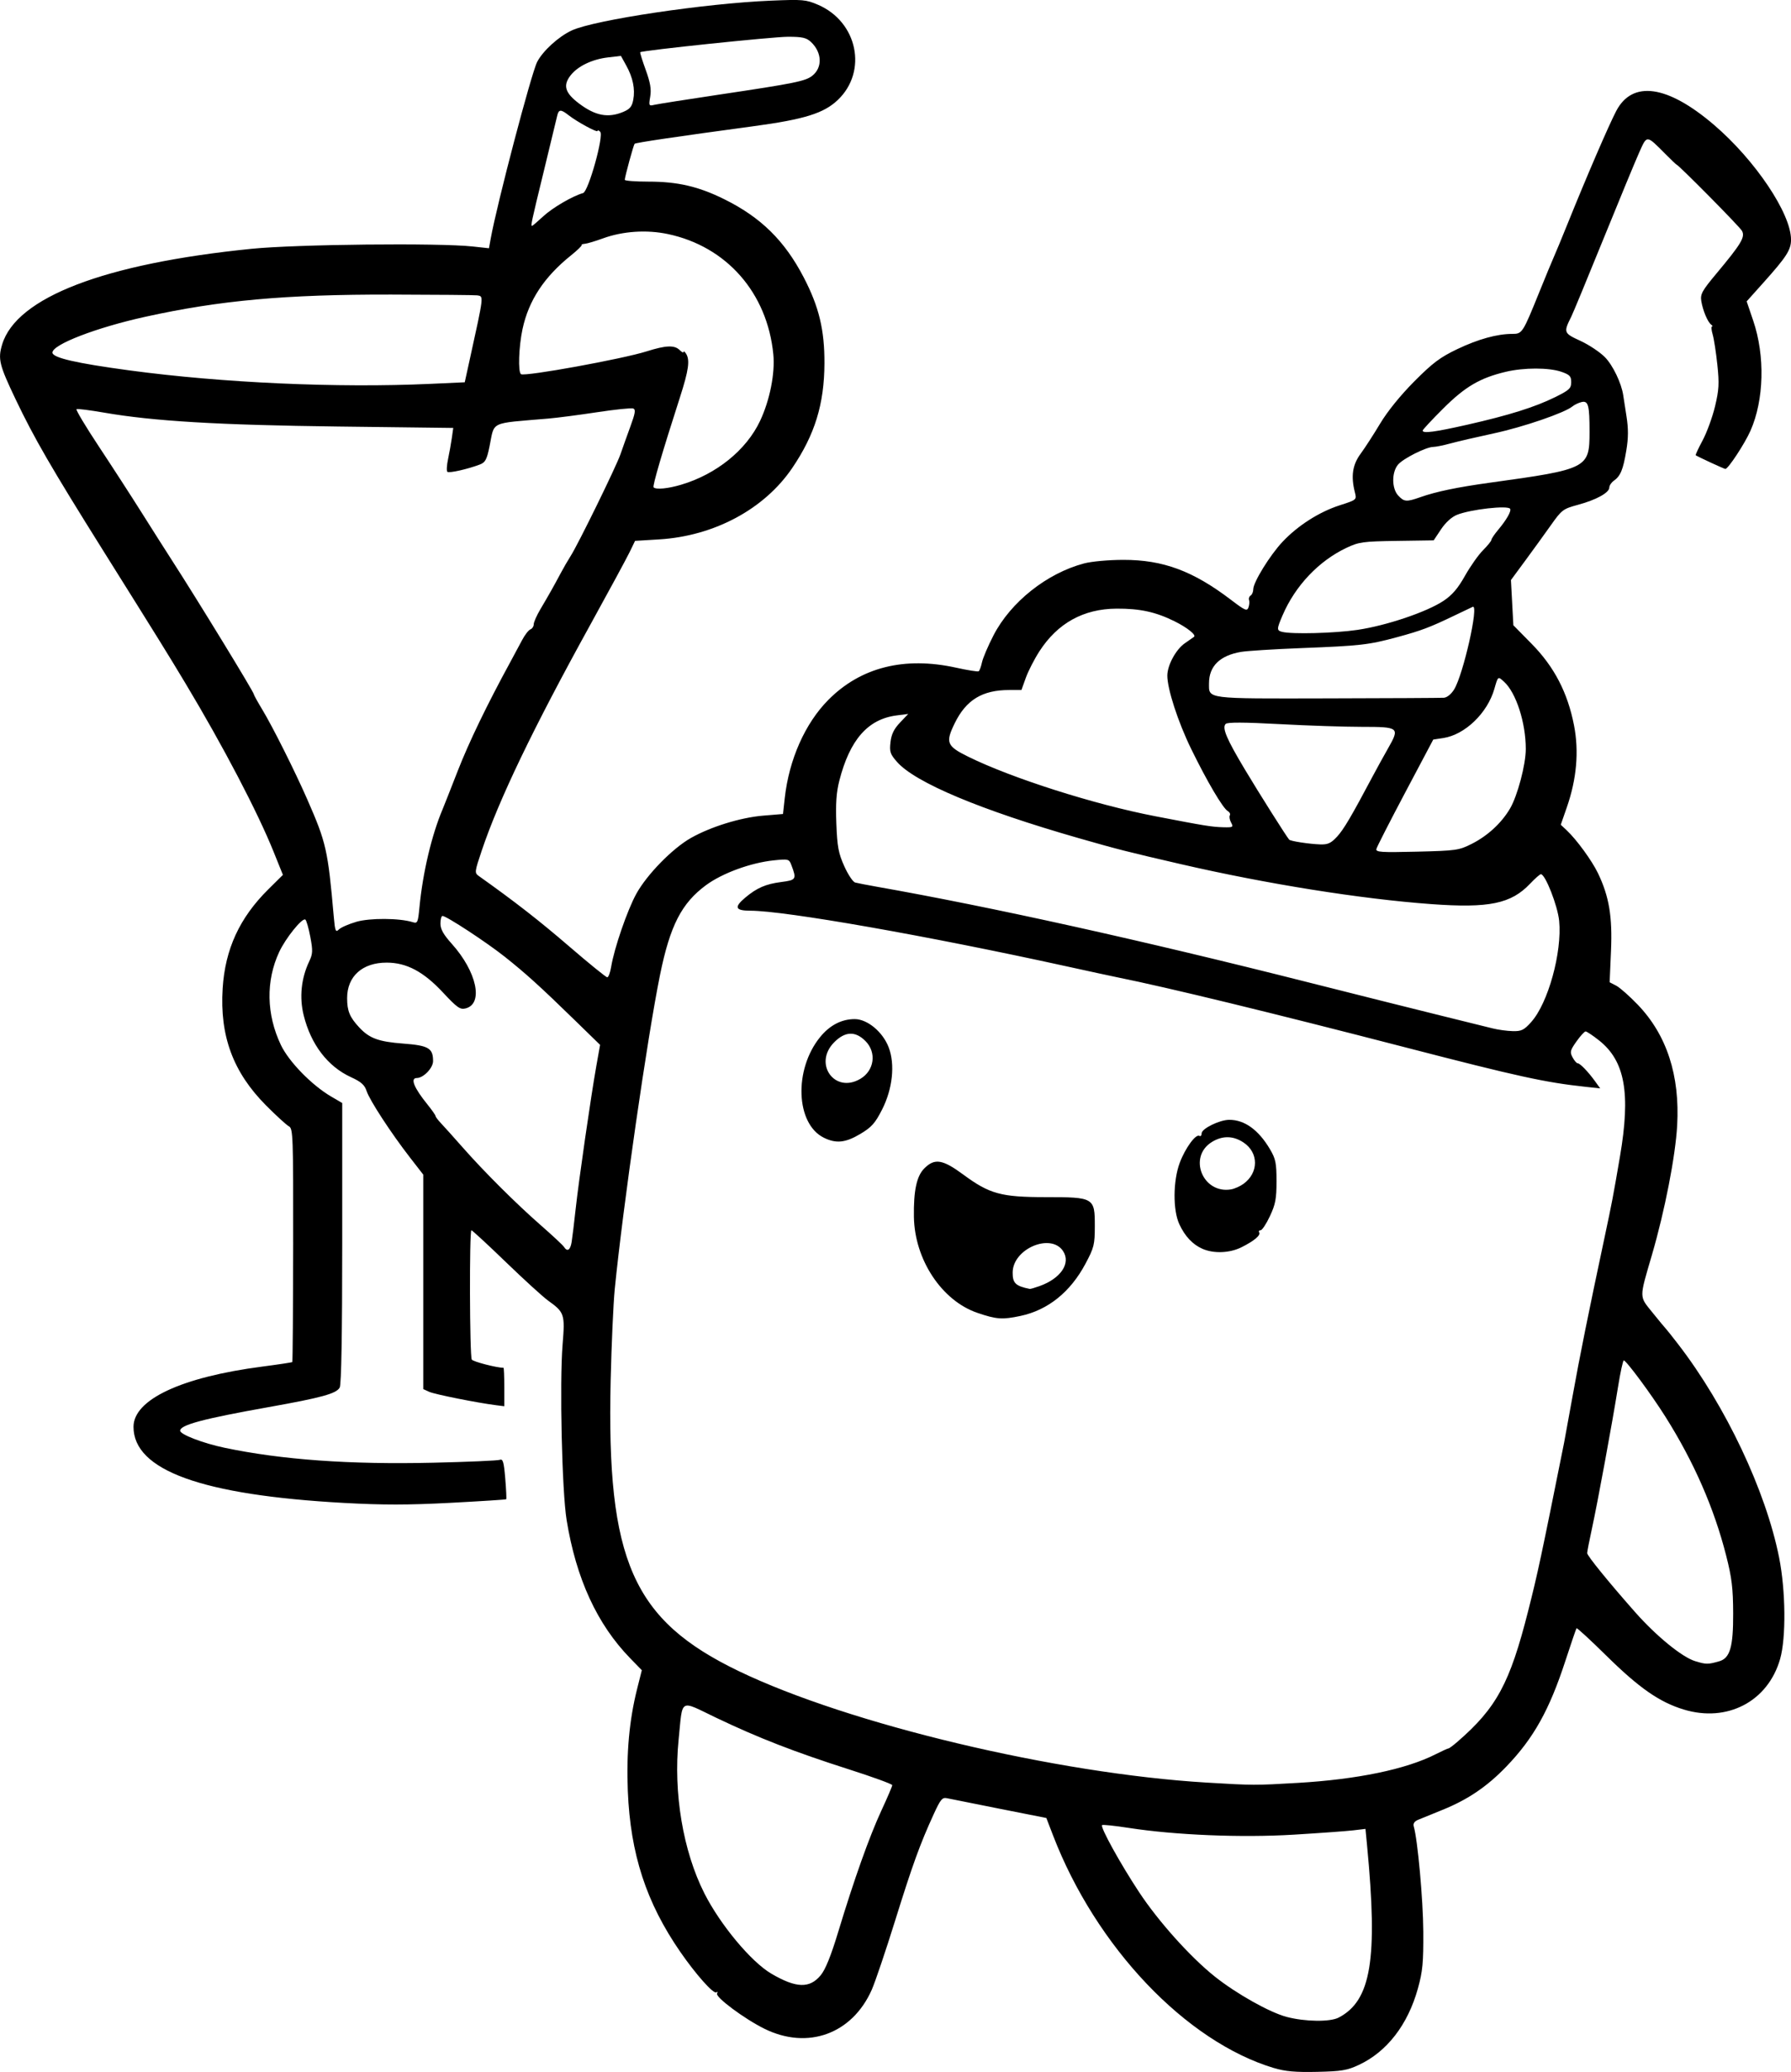 <?xml version="1.0" encoding="UTF-8" standalone="no"?>
<!-- Created with Inkscape (http://www.inkscape.org/) -->

<svg
   width="192.975mm"
   height="223.235mm"
   viewBox="0 0 192.976 223.235"
   version="1.1"
   id="svg5"
   xml:space="preserve"
   xmlns="http://www.w3.org/2000/svg"
   xmlns:svg="http://www.w3.org/2000/svg"><defs
     id="defs2" /><g
     id="layer1"
     transform="translate(6.229,-39.419)"><path
       style="fill:#000000;stroke-width:0.265"
       d="m 131.052,262.234 c -9.503,-2.849 -19.19,-13.045 -23.818,-25.07 l -0.722,-1.877 -5.06,-1.002 c -2.783,-0.551 -5.323,-1.059 -5.645,-1.129 -0.506,-0.11 -0.698,0.12 -1.417,1.688 -1.484,3.236 -2.287,5.449 -4.17,11.495 -1.018,3.267 -2.151,6.619 -2.517,7.449 -2.108,4.766 -6.896,6.509 -11.563,4.208 -2.167,-1.069 -5.339,-3.432 -5.108,-3.806 0.096,-0.156 0.056,-0.21 -0.089,-0.12 -0.308,0.191 -2.193,-1.929 -3.862,-4.342 -3.678,-5.32 -5.387,-10.553 -5.664,-17.345 -0.166,-4.079 0.157,-7.641 0.997,-10.986 l 0.511,-2.032 -1.258,-1.293 c -3.558,-3.658 -5.817,-8.569 -6.844,-14.884 -0.502,-3.084 -0.77,-14.784 -0.434,-18.918 0.266,-3.274 0.206,-3.457 -1.573,-4.735 -0.544,-0.391 -2.587,-2.254 -4.54,-4.14 -1.952,-1.886 -3.623,-3.428 -3.712,-3.428 -0.232,0 -0.193,13.565 0.04,13.931 0.144,0.227 2.687,0.885 3.418,0.885 0.046,0 0.084,0.932 0.084,2.071 v 2.071 l -0.86,-0.108 c -2.033,-0.255 -6.634,-1.174 -7.226,-1.444 l -0.645,-0.294 v -11.554 -11.554 l -1.421,-1.831 c -2.04,-2.629 -4.349,-6.166 -4.679,-7.166 -0.222,-0.673 -0.587,-0.998 -1.679,-1.498 -2.514,-1.151 -4.328,-3.524 -5.107,-6.679 -0.476,-1.929 -0.266,-3.979 0.594,-5.79 0.39,-0.822 0.405,-1.152 0.12,-2.662 -0.179,-0.948 -0.42,-1.782 -0.537,-1.854 -0.338,-0.209 -2.116,1.996 -2.812,3.489 -1.454,3.116 -1.387,6.737 0.184,10.029 0.858,1.798 3.321,4.324 5.409,5.547 l 1.197,0.701 v 15.073 c 0,9.778 -0.095,15.251 -0.271,15.58 -0.35,0.654 -1.933,1.089 -7.667,2.111 -7.037,1.254 -9.525,1.917 -9.525,2.541 0,0.402 2.459,1.349 4.764,1.833 6.177,1.3 13.486,1.824 22.51,1.615 3.722,-0.086 6.949,-0.226 7.171,-0.311 0.332,-0.127 0.434,0.225 0.583,2.01 0.099,1.191 0.147,2.198 0.105,2.238 -0.041,0.04 -2.754,0.214 -6.028,0.386 -4.526,0.238 -7.274,0.24 -11.461,0.009 -15.299,-0.843 -22.67,-3.508 -22.67,-8.197 0,-2.942 5.162,-5.357 13.873,-6.491 1.737,-0.226 3.193,-0.447 3.236,-0.49 0.043,-0.043 0.085,-5.719 0.094,-12.613 0.014,-11.778 -0.014,-12.549 -0.458,-12.783 -0.26,-0.137 -1.374,-1.156 -2.476,-2.265 -3.54,-3.564 -4.987,-7.474 -4.663,-12.6 0.267,-4.224 1.823,-7.601 4.911,-10.66 l 1.581,-1.566 -1.001,-2.486 c -1.729,-4.293 -5.429,-11.365 -9.468,-18.097 -1.916,-3.194 -2.874,-4.739 -8.856,-14.287 -5.635,-8.996 -7.475,-12.174 -9.474,-16.365 -1.763,-3.696 -1.923,-4.345 -1.454,-5.902 1.529,-5.081 11.007,-8.72 26.871,-10.315 4.84,-0.487 20.179,-0.648 23.831,-0.25 l 1.753,0.191 0.182,-1.01 c 0.677,-3.758 4.385,-17.864 5.013,-19.071 0.62,-1.193 2.326,-2.742 3.734,-3.39 2.458,-1.132 14.331,-2.908 21.431,-3.205 3.459,-0.145 3.797,-0.116 5.103,0.447 4.251,1.832 5.36,7.167 2.129,10.247 -1.515,1.445 -3.599,2.093 -9.115,2.838 -8.259,1.115 -12.66,1.766 -12.784,1.89 -0.112,0.112 -1.03,3.464 -1.061,3.877 -0.008,0.109 1.138,0.198 2.548,0.198 3.149,0 5.379,0.516 8.153,1.885 3.958,1.954 6.521,4.472 8.58,8.429 1.648,3.168 2.249,5.659 2.234,9.265 -0.018,4.388 -1.034,7.689 -3.474,11.281 -3.008,4.43 -8.409,7.325 -14.336,7.686 l -2.594,0.158 -0.591,1.219 c -0.325,0.67 -2.246,4.218 -4.269,7.885 -6.14,11.127 -9.82,18.786 -11.667,24.284 -0.769,2.289 -0.78,2.387 -0.305,2.724 3.846,2.73 6.517,4.81 9.727,7.576 2.128,1.833 3.976,3.333 4.107,3.333 0.131,0 0.32,-0.506 0.421,-1.124 0.329,-2.009 1.741,-6.11 2.711,-7.871 1.143,-2.077 3.894,-4.89 5.883,-6.016 2.139,-1.211 5.348,-2.203 7.782,-2.405 l 2.14,-0.178 0.188,-1.704 c 0.459,-4.164 2.193,-8.07 4.707,-10.601 3.482,-3.507 8.182,-4.688 13.758,-3.458 1.237,0.273 2.329,0.447 2.427,0.388 0.098,-0.06 0.26,-0.494 0.36,-0.965 0.1,-0.471 0.659,-1.781 1.242,-2.91 1.852,-3.587 5.742,-6.678 9.742,-7.743 0.825,-0.22 2.647,-0.385 4.254,-0.387 4.282,-0.005 7.508,1.194 11.596,4.309 1.516,1.155 1.726,1.245 1.882,0.809 0.096,-0.27 0.124,-0.628 0.061,-0.795 -0.062,-0.167 0.013,-0.383 0.169,-0.479 0.155,-0.096 0.283,-0.399 0.283,-0.674 0,-0.758 1.799,-3.675 3.158,-5.119 1.643,-1.746 3.951,-3.22 6.159,-3.93 1.835,-0.591 1.838,-0.594 1.635,-1.393 -0.443,-1.741 -0.261,-2.97 0.617,-4.161 0.461,-0.626 1.409,-2.09 2.106,-3.255 0.784,-1.309 2.184,-3.039 3.671,-4.534 1.989,-2 2.789,-2.601 4.634,-3.482 2.261,-1.079 4.295,-1.642 5.94,-1.642 1.063,0 1.114,-0.08 2.921,-4.549 0.665,-1.646 1.37,-3.349 1.567,-3.786 0.197,-0.437 0.837,-1.984 1.424,-3.44 2.08,-5.159 4.473,-10.71 5.281,-12.247 1.746,-3.324 5.519,-2.786 10.529,1.501 4.438,3.797 8.302,9.552 8.302,12.364 0,1.104 -0.478,1.849 -2.972,4.634 l -1.808,2.019 0.707,2.082 c 1.288,3.795 1.17,8.54 -0.295,11.853 -0.618,1.398 -2.407,4.12 -2.707,4.12 -0.124,0 -2.945,-1.303 -3.194,-1.476 -0.046,-0.032 0.29,-0.754 0.745,-1.606 0.456,-0.852 1.055,-2.494 1.333,-3.65 0.429,-1.79 0.467,-2.458 0.252,-4.498 -0.139,-1.318 -0.365,-2.783 -0.503,-3.256 -0.138,-0.473 -0.17,-0.862 -0.071,-0.864 0.099,-0.002 0.059,-0.092 -0.09,-0.198 -0.376,-0.271 -0.905,-1.534 -1.066,-2.544 -0.118,-0.743 0.081,-1.104 1.625,-2.953 2.682,-3.211 3.118,-3.937 2.761,-4.604 -0.238,-0.446 -6.868,-7.151 -7.077,-7.158 -0.031,-0.001 -0.567,-0.514 -1.191,-1.141 -2.051,-2.06 -1.955,-2.055 -2.809,-0.148 -0.415,0.926 -2.157,5.137 -3.871,9.357 -1.714,4.22 -3.265,7.971 -3.448,8.334 -0.851,1.696 -0.821,1.775 0.975,2.599 0.918,0.421 2.111,1.215 2.651,1.763 0.852,0.865 1.781,2.798 1.973,4.104 0.032,0.218 0.189,1.23 0.348,2.249 0.214,1.368 0.21,2.336 -0.017,3.704 -0.34,2.058 -0.624,2.745 -1.344,3.256 -0.268,0.19 -0.487,0.519 -0.487,0.731 0,0.554 -1.399,1.327 -3.365,1.859 -1.622,0.439 -1.755,0.539 -2.932,2.202 -0.678,0.958 -1.923,2.679 -2.768,3.825 l -1.535,2.084 0.131,2.434 0.131,2.434 1.973,2.005 c 2.429,2.469 3.874,5.247 4.562,8.775 0.548,2.812 0.288,5.782 -0.775,8.839 l -0.652,1.874 0.642,0.603 c 1.073,1.008 2.718,3.267 3.37,4.626 1.199,2.501 1.561,4.664 1.4,8.366 l -0.146,3.377 0.708,0.367 c 0.39,0.202 1.434,1.123 2.32,2.047 3.128,3.261 4.549,7.614 4.247,13.014 -0.185,3.314 -1.328,9.179 -2.715,13.934 -1.392,4.771 -1.395,4.421 0.064,6.232 0.697,0.865 1.333,1.633 1.411,1.705 0.079,0.073 0.694,0.847 1.366,1.72 5.103,6.63 9.423,15.761 10.857,22.951 0.713,3.577 0.764,8.656 0.109,10.943 -1.309,4.572 -5.69,6.867 -10.386,5.44 -2.61,-0.793 -4.803,-2.319 -8.347,-5.812 -1.708,-1.683 -3.148,-3.008 -3.2,-2.945 -0.052,0.063 -0.592,1.64 -1.2,3.506 -1.728,5.303 -3.419,8.333 -6.359,11.39 -2.077,2.159 -4.143,3.562 -6.881,4.67 -1.105,0.447 -2.285,0.928 -2.622,1.068 -0.409,0.17 -0.568,0.408 -0.478,0.716 0.421,1.441 1.006,7.891 1.027,11.309 0.02,3.368 -0.067,4.299 -0.579,6.147 -1.083,3.909 -3.336,6.826 -6.369,8.242 -1.257,0.587 -1.869,0.689 -4.498,0.747 -2.317,0.051 -3.421,-0.047 -4.63,-0.409 z m 6.958,-5.443 c 3.5,-1.828 4.233,-6.258 3.062,-18.511 l -0.174,-1.818 -1.314,0.156 c -0.722,0.086 -3.609,0.295 -6.415,0.465 -5.639,0.342 -12.781,0.049 -17.804,-0.732 -1.497,-0.232 -2.779,-0.366 -2.848,-0.296 -0.213,0.213 1.954,4.138 3.986,7.218 2.084,3.161 5.538,7.011 8.163,9.1 2.33,1.854 5.919,3.867 7.746,4.347 1.987,0.521 4.672,0.555 5.598,0.071 z m -55.809,-4.563 c 0.51,-0.619 1.107,-2.096 1.884,-4.665 1.712,-5.659 3.361,-10.293 4.659,-13.089 0.641,-1.381 1.165,-2.606 1.165,-2.723 0,-0.117 -2.113,-0.888 -4.696,-1.713 -5.804,-1.854 -9.748,-3.387 -14.266,-5.547 -4.045,-1.934 -3.596,-2.195 -4.057,2.362 -0.578,5.724 0.475,12.005 2.777,16.554 1.714,3.388 5.043,7.381 7.214,8.653 2.673,1.566 4.13,1.612 5.32,0.168 z m 51.396,-20.722 c 6.411,-0.376 11.658,-1.464 14.847,-3.08 0.691,-0.35 1.318,-0.635 1.392,-0.632 0.074,0.003 0.514,-0.323 0.976,-0.724 4.209,-3.647 5.638,-6.292 7.614,-14.088 1.035,-4.083 1.375,-5.676 3.872,-18.126 0.058,-0.291 0.47,-2.553 0.915,-5.027 0.779,-4.333 1.705,-8.927 3.439,-17.066 0.81,-3.804 0.921,-4.384 1.664,-8.731 1.169,-6.837 0.546,-10.305 -2.248,-12.518 -0.678,-0.537 -1.333,-0.973 -1.455,-0.97 -0.123,0.003 -0.565,0.489 -0.984,1.08 -0.679,0.96 -0.724,1.143 -0.418,1.714 0.188,0.352 0.437,0.639 0.552,0.639 0.253,0 1.134,0.913 1.879,1.948 l 0.545,0.757 -1.56,-0.169 c -4.399,-0.476 -7.272,-1.105 -19.42,-4.25 -14.426,-3.735 -25.633,-6.46 -31.089,-7.559 -0.582,-0.117 -3.023,-0.645 -5.424,-1.172 -14.996,-3.293 -30.316,-5.989 -34.065,-5.995 -1.646,-0.003 -1.793,-0.371 -0.564,-1.406 1.251,-1.053 2.213,-1.47 3.878,-1.685 1.625,-0.209 1.677,-0.297 1.091,-1.839 -0.243,-0.64 -0.315,-0.658 -1.899,-0.494 -2.474,0.257 -5.534,1.377 -7.286,2.666 -2.641,1.944 -3.879,4.358 -4.962,9.672 -1.359,6.669 -4.004,25.023 -4.88,33.867 -0.151,1.528 -0.349,5.939 -0.439,9.802 -0.452,19.435 2.371,25.844 13.809,31.347 11.879,5.716 34.201,11.033 50.398,12.005 5.034,0.302 5.222,0.303 9.822,0.033 z m -34.51,-50.64 c -3.843,-1.31 -6.771,-5.735 -6.844,-10.344 -0.044,-2.812 0.295,-4.398 1.117,-5.22 1.121,-1.121 1.965,-0.986 4.218,0.676 2.819,2.08 4.064,2.419 8.867,2.419 5.204,0 5.293,0.052 5.289,3.114 -0.002,2.011 -0.079,2.321 -1.008,4.063 -1.629,3.056 -4.044,4.994 -7.006,5.622 -1.956,0.415 -2.576,0.37 -4.633,-0.33 z m 6.696,-2.887 c 2.29,-0.821 3.391,-2.459 2.534,-3.767 -1.305,-1.991 -5.405,-0.264 -5.434,2.289 -0.013,1.162 0.309,1.474 1.841,1.784 0.073,0.015 0.549,-0.123 1.058,-0.305 z m 17.565,-4.008 c -1.068,-0.465 -1.898,-1.346 -2.51,-2.664 -0.7,-1.508 -0.678,-4.672 0.047,-6.609 0.593,-1.585 1.731,-3.142 2.12,-2.901 0.132,0.082 0.24,-0.043 0.24,-0.277 0,-0.5 1.922,-1.444 2.959,-1.452 1.655,-0.014 3.17,1.076 4.405,3.169 0.612,1.036 0.703,1.482 0.704,3.44 0.001,1.891 -0.112,2.491 -0.712,3.77 -0.392,0.837 -0.846,1.521 -1.008,1.521 -0.162,0 -0.231,0.103 -0.153,0.229 0.189,0.305 -0.525,0.908 -1.886,1.592 -1.27,0.639 -2.986,0.712 -4.207,0.181 z m 4.395,-6.999 c 1.655,-1.188 1.669,-3.35 0.027,-4.453 -1.106,-0.744 -2.267,-0.769 -3.407,-0.074 -2.628,1.602 -1.005,5.638 2.057,5.115 0.364,-0.062 0.959,-0.327 1.323,-0.588 z m -45.204,-4.977 c -3.026,-1.491 -3.25,-7.33 -0.416,-10.826 1.046,-1.291 2.316,-1.954 3.742,-1.954 1.365,0 3.025,1.381 3.66,3.045 0.702,1.839 0.423,4.474 -0.712,6.702 -0.751,1.475 -1.13,1.9 -2.337,2.621 -1.603,0.958 -2.615,1.064 -3.938,0.412 z m 3.932,-6.342 c 1.512,-0.893 1.774,-2.85 0.547,-4.078 -1.087,-1.087 -2.182,-1.046 -3.354,0.126 -2.301,2.301 0.035,5.589 2.807,3.951 z m 92.538,62.752 c 1.168,-0.336 1.52,-1.539 1.506,-5.162 -0.01,-2.724 -0.143,-3.82 -0.752,-6.218 -1.304,-5.13 -3.473,-10.088 -6.545,-14.966 -1.53,-2.429 -4.222,-6.068 -4.489,-6.068 -0.089,0 -0.367,1.28 -0.618,2.844 -0.635,3.964 -2.194,12.431 -2.811,15.267 -0.283,1.303 -0.515,2.493 -0.515,2.646 2.6e-4,0.283 2.31,3.127 5.159,6.352 2.287,2.589 5.064,4.858 6.477,5.29 1.174,0.359 1.382,0.361 2.588,0.013 z M 55.364,173.225 c 0.077,-0.473 0.269,-2.051 0.427,-3.506 0.332,-3.066 1.652,-12.198 2.237,-15.478 l 0.401,-2.249 -2.714,-2.646 c -3.739,-3.644 -5.304,-5.062 -7.582,-6.868 -1.975,-1.565 -6.267,-4.377 -6.682,-4.377 -0.123,0 -0.224,0.369 -0.224,0.821 0,0.603 0.322,1.18 1.212,2.169 2.711,3.015 3.455,6.481 1.497,6.973 -0.589,0.148 -0.908,-0.076 -2.429,-1.707 -2.106,-2.257 -3.921,-3.223 -6.065,-3.227 -2.622,-0.005 -4.269,1.471 -4.269,3.826 0,1.379 0.272,2.041 1.289,3.14 1.103,1.192 2.085,1.554 4.758,1.757 2.729,0.206 3.213,0.491 3.213,1.889 0,0.743 -1.04,1.821 -1.755,1.821 -0.725,0 -0.307,1.045 1.129,2.823 0.49,0.607 0.891,1.178 0.891,1.269 0,0.091 0.268,0.446 0.595,0.789 0.327,0.343 1.365,1.498 2.306,2.568 2.339,2.658 5.777,6.083 8.475,8.444 1.237,1.082 2.344,2.116 2.461,2.298 0.364,0.569 0.685,0.364 0.83,-0.529 z m 103.388,-23.692 c 1.821,-2.015 3.343,-7.523 3.014,-10.902 -0.158,-1.627 -1.491,-5.027 -1.969,-5.027 -0.106,0 -0.63,0.46 -1.163,1.023 -2.048,2.162 -4.421,2.652 -10.639,2.2 -7.578,-0.551 -17.769,-2.177 -26.997,-4.308 -5.81,-1.342 -6.743,-1.579 -10.98,-2.793 -10.595,-3.035 -17.638,-5.99 -19.598,-8.223 -0.735,-0.837 -0.818,-1.088 -0.702,-2.12 0.097,-0.856 0.371,-1.422 1.022,-2.109 l 0.89,-0.938 -1.261,0.163 c -3.087,0.399 -5.033,2.619 -6.163,7.031 -0.321,1.255 -0.405,2.466 -0.321,4.63 0.097,2.488 0.225,3.179 0.852,4.576 0.406,0.905 0.933,1.698 1.17,1.763 0.238,0.064 1.265,0.264 2.284,0.444 12.478,2.202 28.601,5.775 46.567,10.318 5.239,1.325 11.609,2.922 14.155,3.549 2.547,0.627 5.106,1.26 5.689,1.407 0.582,0.146 1.55,0.279 2.152,0.294 0.947,0.024 1.216,-0.108 2.001,-0.976 z M 32.157,138.734 c 1.461,-0.425 4.653,-0.408 6.068,0.033 0.537,0.167 0.582,0.069 0.745,-1.633 0.355,-3.702 1.32,-7.775 2.497,-10.542 0.124,-0.291 0.852,-2.137 1.618,-4.101 1.212,-3.108 3.151,-7.122 5.687,-11.774 0.397,-0.728 0.962,-1.78 1.256,-2.338 0.294,-0.558 0.696,-1.077 0.893,-1.153 0.197,-0.076 0.358,-0.323 0.358,-0.549 0,-0.226 0.324,-0.958 0.72,-1.625 0.896,-1.512 1.455,-2.503 2.176,-3.86 0.309,-0.582 0.791,-1.416 1.071,-1.852 0.813,-1.267 4.93,-9.673 5.379,-10.98 0.225,-0.655 0.706,-2.001 1.069,-2.992 0.525,-1.43 0.588,-1.829 0.305,-1.938 -0.196,-0.075 -1.944,0.105 -3.885,0.4 -1.94,0.295 -4.302,0.603 -5.248,0.684 -6.456,0.553 -5.78,0.233 -6.351,3.008 -0.289,1.406 -0.455,1.718 -1.032,1.939 -1.319,0.505 -3.334,0.958 -3.511,0.789 -0.098,-0.094 -0.065,-0.706 0.075,-1.361 0.139,-0.655 0.322,-1.68 0.407,-2.278 l 0.154,-1.087 -12.399,-0.152 c -12.862,-0.158 -19.918,-0.577 -25.213,-1.496 -1.538,-0.267 -2.879,-0.436 -2.98,-0.375 -0.101,0.06 0.977,1.863 2.396,4.006 1.419,2.143 3.517,5.385 4.662,7.204 1.146,1.819 2.582,4.081 3.193,5.027 2.79,4.323 8.85,14.234 8.85,14.472 0,0.079 0.405,0.813 0.901,1.633 1.13,1.869 3.519,6.638 4.871,9.723 2.039,4.654 2.211,5.419 2.844,12.601 0.139,1.576 0.203,1.738 0.549,1.392 0.216,-0.216 1.059,-0.586 1.875,-0.823 z m 120.193,-8.401 c 1.714,-0.865 3.209,-2.244 4.125,-3.806 0.805,-1.373 1.696,-4.74 1.696,-6.411 0,-2.846 -1.048,-6.078 -2.354,-7.259 -0.653,-0.59 -0.635,-0.604 -1.032,0.783 -0.747,2.607 -3.171,4.939 -5.501,5.294 l -1.083,0.165 -3.018,5.697 c -1.66,3.133 -3.06,5.875 -3.11,6.093 -0.079,0.342 0.509,0.381 4.366,0.287 4.238,-0.103 4.529,-0.145 5.912,-0.843 z m -14.521,-0.765 c 0.718,-0.777 1.535,-2.161 3.864,-6.548 0.425,-0.8 1.163,-2.141 1.641,-2.98 1.276,-2.241 1.19,-2.312 -2.816,-2.311 -1.86,5.3e-4 -5.862,-0.133 -8.894,-0.296 -3.823,-0.206 -5.596,-0.212 -5.788,-0.021 -0.414,0.414 0.082,1.59 2.077,4.924 1.527,2.552 4.469,7.21 4.764,7.545 0.146,0.165 2.164,0.474 3.348,0.513 0.82,0.027 1.155,-0.127 1.802,-0.827 z m -11.411,-1.527 c -0.157,-0.294 -0.219,-0.644 -0.136,-0.777 0.083,-0.134 -0.016,-0.339 -0.219,-0.458 -0.535,-0.311 -2.233,-3.195 -3.945,-6.697 -1.424,-2.915 -2.583,-6.485 -2.57,-7.921 0.01,-1.111 0.93,-2.804 1.882,-3.463 0.49,-0.339 0.937,-0.651 0.995,-0.695 0.26,-0.199 -0.731,-0.994 -2.072,-1.662 -2.043,-1.017 -3.755,-1.392 -6.282,-1.376 -3.563,0.023 -6.345,1.563 -8.305,4.595 -0.542,0.839 -1.2,2.12 -1.462,2.848 l -0.476,1.323 -1.337,0.002 c -2.879,0.003 -4.621,1.067 -5.845,3.568 -1.028,2.1 -0.878,2.471 1.466,3.625 4.707,2.317 13.562,5.135 20.108,6.4 5.396,1.043 6.122,1.16 7.351,1.192 1.059,0.028 1.115,-0.006 0.848,-0.505 z m 22.934,-13.448 c 0.336,-0.023 0.792,-0.396 1.101,-0.9 0.988,-1.611 2.697,-9.2 2.004,-8.896 -0.131,0.058 -1.013,0.477 -1.959,0.933 -2.659,1.281 -3.587,1.631 -6.187,2.335 -3.079,0.833 -3.941,0.931 -10.349,1.18 -2.91,0.113 -5.827,0.297 -6.482,0.409 -2.267,0.389 -3.44,1.537 -3.44,3.37 0,1.728 -0.494,1.665 12.748,1.636 6.595,-0.014 12.249,-0.044 12.564,-0.066 z m -9.305,-7.314 c 3.109,-0.46 7.459,-1.928 9.258,-3.125 0.934,-0.621 1.55,-1.338 2.314,-2.698 0.573,-1.019 1.448,-2.259 1.944,-2.756 0.496,-0.497 0.902,-0.999 0.902,-1.115 0,-0.116 0.327,-0.602 0.728,-1.08 0.909,-1.086 1.443,-2.024 1.291,-2.269 -0.244,-0.395 -4.247,0.058 -5.723,0.647 -0.573,0.229 -1.229,0.825 -1.72,1.561 l -0.794,1.191 -3.969,0.059 c -3.656,0.055 -4.083,0.113 -5.424,0.746 -2.986,1.41 -5.524,4.089 -6.888,7.27 -0.637,1.486 -0.642,1.629 -0.058,1.782 1.048,0.274 5.665,0.153 8.136,-0.212 z m 6.763,-14.295 c 1.707,-0.602 3.989,-1.077 7.525,-1.565 10.493,-1.449 10.702,-1.555 10.706,-5.441 0.003,-2.914 -0.133,-3.419 -0.873,-3.239 -0.315,0.076 -0.751,0.286 -0.969,0.466 -0.841,0.693 -5.305,2.224 -8.467,2.904 -1.819,0.391 -3.921,0.879 -4.671,1.084 -0.75,0.205 -1.583,0.374 -1.852,0.375 -0.77,0.004 -3.26,1.255 -3.809,1.914 -0.69,0.827 -0.678,2.573 0.024,3.325 0.64,0.687 0.888,0.705 2.387,0.177 z M 67.173,91.638 c 3.793,-1.126 7.019,-3.737 8.495,-6.874 1.052,-2.236 1.627,-5.135 1.426,-7.179 -0.653,-6.616 -5.027,-11.605 -11.352,-12.948 -2.29,-0.487 -4.861,-0.316 -7.007,0.466 -0.825,0.301 -1.704,0.562 -1.951,0.582 -0.248,0.02 -0.403,0.083 -0.345,0.141 0.058,0.058 -0.454,0.554 -1.137,1.103 -2.904,2.33 -4.564,4.851 -5.229,7.939 -0.409,1.901 -0.501,4.656 -0.162,4.866 0.439,0.271 10.936,-1.637 13.541,-2.462 2.068,-0.655 2.998,-0.69 3.553,-0.136 0.229,0.229 0.418,0.318 0.42,0.198 0.002,-0.12 0.119,-0.039 0.261,0.18 0.443,0.686 0.293,1.777 -0.649,4.703 -1.932,5.998 -2.978,9.573 -2.843,9.708 0.264,0.264 1.541,0.142 2.981,-0.286 z m 84.686,-6.459 c 4.494,-1.018 7.315,-1.903 9.487,-2.979 1.514,-0.749 1.72,-0.942 1.72,-1.604 0,-0.64 -0.158,-0.807 -1.058,-1.12 -1.336,-0.465 -4.051,-0.464 -5.999,0.002 -2.781,0.665 -4.363,1.593 -6.727,3.946 -1.222,1.217 -2.222,2.29 -2.222,2.384 0,0.333 1.307,0.162 4.8,-0.629 z m -111.771,-4.401 3.758,-0.172 0.529,-2.407 c 1.553,-7.07 1.526,-6.842 0.819,-6.959 -0.218,-0.036 -4.385,-0.074 -9.26,-0.084 -11.372,-0.023 -18.452,0.616 -26.519,2.395 -5.27,1.162 -9.993,2.984 -9.993,3.855 0,0.557 2.539,1.143 8.334,1.923 9.989,1.345 22.416,1.902 32.333,1.448 z m 12.226,-18.061 c 1.004,-0.927 3.136,-2.171 4.284,-2.499 0.574,-0.164 2.258,-6.192 1.845,-6.604 -0.156,-0.156 -0.284,-0.197 -0.284,-0.091 0,0.226 -2.212,-0.975 -3.14,-1.704 -0.825,-0.649 -1.055,-0.631 -1.217,0.095 -0.073,0.327 -0.73,3.046 -1.46,6.041 -1.33,5.454 -1.403,5.799 -1.239,5.799 0.049,0 0.594,-0.466 1.211,-1.037 z m 8.615,-11.246 c 0.711,-0.297 0.939,-0.573 1.075,-1.302 0.218,-1.16 -0.037,-2.392 -0.765,-3.708 l -0.565,-1.021 -1.41,0.166 c -1.69,0.199 -3.231,0.938 -4.004,1.921 -0.858,1.09 -0.618,1.897 0.904,3.045 1.756,1.324 3.129,1.584 4.765,0.9 z m 10.326,-1.857 c 8.175,-1.221 9.292,-1.448 10.036,-2.033 1.123,-0.883 1.056,-2.524 -0.148,-3.646 -0.488,-0.455 -0.932,-0.555 -2.464,-0.555 -1.639,0 -15.734,1.475 -15.925,1.666 -0.04,0.04 0.226,0.896 0.591,1.901 0.497,1.369 0.619,2.09 0.487,2.871 -0.168,0.995 -0.148,1.036 0.449,0.893 0.344,-0.082 3.482,-0.576 6.975,-1.098 z"
       id="path2571" /></g></svg>
